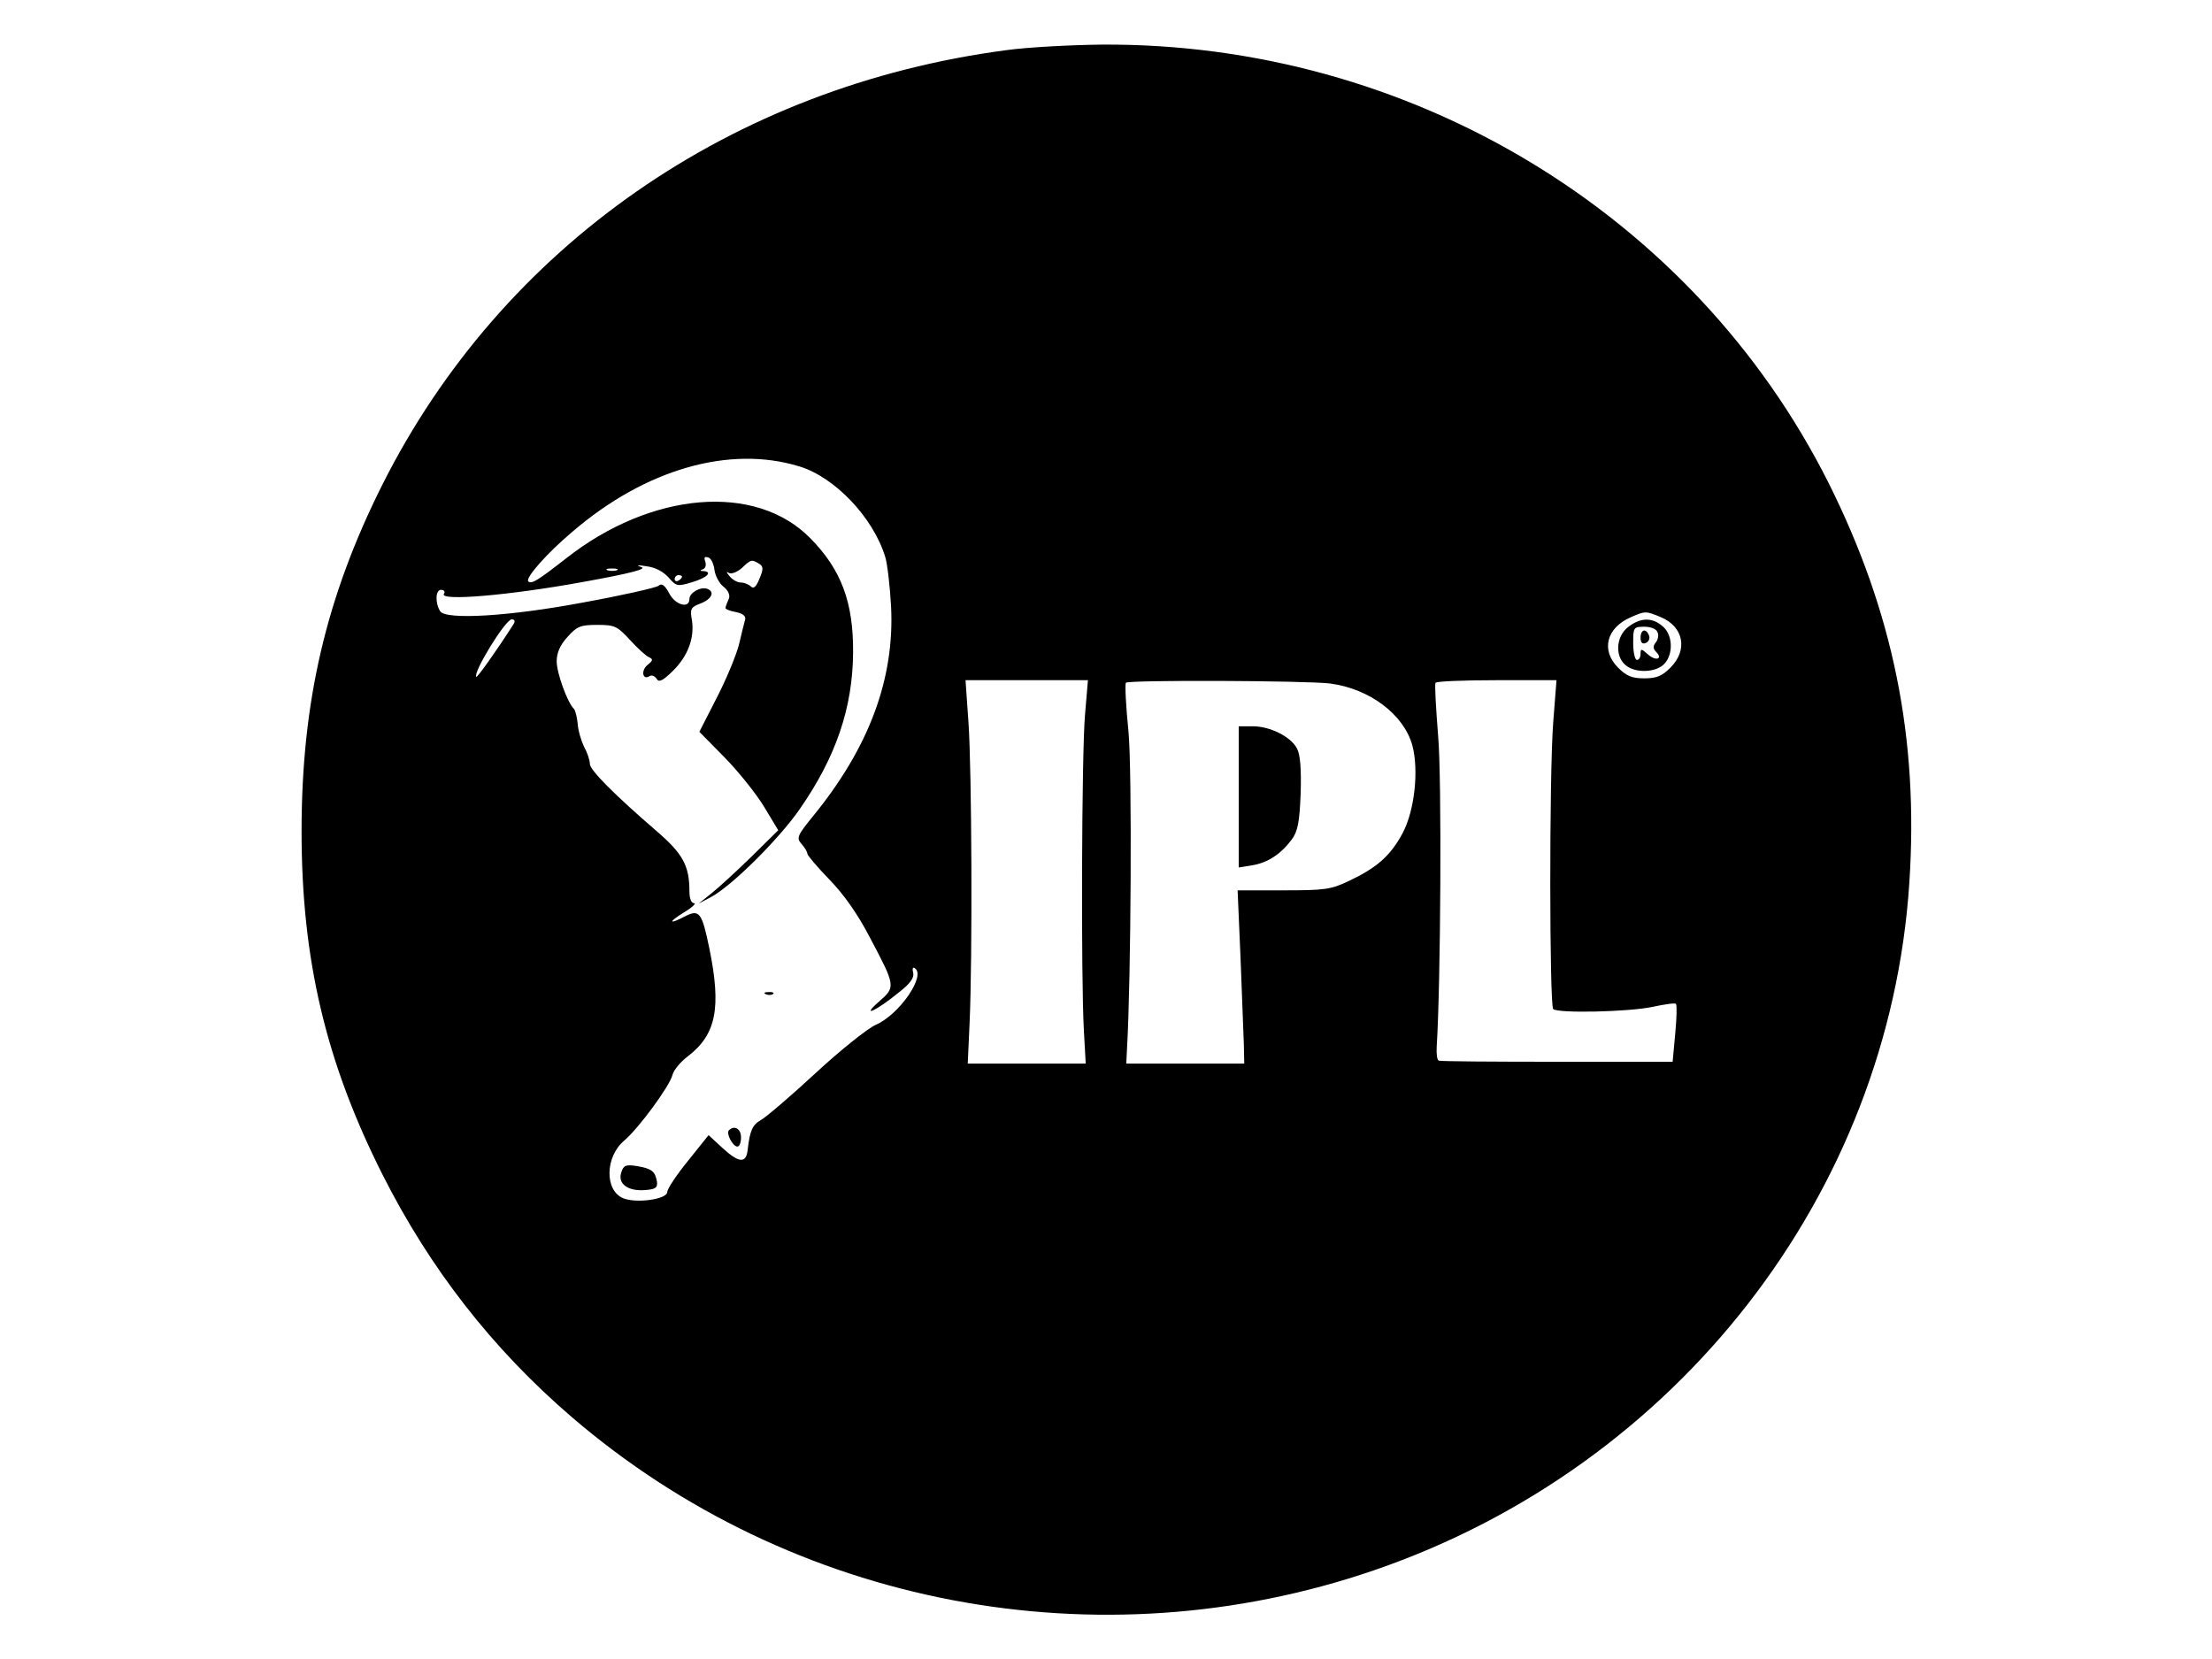 <?xml version="1.0" standalone="no"?>
<!DOCTYPE svg PUBLIC "-//W3C//DTD SVG 20010904//EN"
 "http://www.w3.org/TR/2001/REC-SVG-20010904/DTD/svg10.dtd">
<svg version="1.0" xmlns="http://www.w3.org/2000/svg"
 width="600pt" height="450pt" viewBox="0 0 600 450"
 preserveAspectRatio="xMidYMid meet">

<g transform="translate(0,450) scale(0.1,-0.1)"
fill="#000000" stroke="none">
<path d="M2730 4364 c-744 -98 -1368 -532 -1693 -1179 -152 -303 -219 -588
-219 -940 0 -348 66 -626 219 -930 129 -256 299 -474 513 -658 598 -514 1430
-673 2178 -416 821 282 1396 1021 1451 1864 26 391 -44 735 -219 1085 -367
731 -1136 1195 -1973 1189 -84 -1 -199 -7 -257 -15z m-562 -1129 c96 -29 200
-138 233 -245 6 -19 13 -80 16 -135 10 -196 -60 -383 -211 -568 -44 -54 -46
-60 -32 -76 9 -10 16 -22 16 -27 0 -4 27 -36 59 -69 39 -40 76 -92 109 -155
72 -136 72 -137 26 -177 -51 -45 -7 -25 54 25 31 24 42 40 39 53 -3 11 -1 17
4 13 32 -19 -41 -126 -106 -154 -22 -10 -96 -69 -163 -131 -68 -63 -135 -120
-148 -127 -23 -13 -30 -29 -36 -81 -4 -37 -23 -36 -67 4 l-39 36 -56 -70 c-31
-38 -56 -76 -56 -84 0 -20 -84 -32 -120 -17 -50 21 -49 112 3 156 39 33 123
147 131 178 3 13 22 36 42 51 77 59 91 132 58 293 -20 97 -27 106 -65 87 -45
-24 -48 -17 -4 10 22 13 34 25 28 25 -8 0 -13 13 -13 33 0 69 -18 101 -87 161
-115 99 -183 167 -183 184 0 10 -7 31 -16 47 -8 17 -16 44 -17 62 -2 18 -6 35
-10 40 -18 17 -47 98 -47 129 0 23 9 44 29 66 26 29 35 33 81 33 47 0 54 -3
89 -41 21 -23 44 -44 52 -47 11 -5 10 -9 -5 -21 -18 -15 -13 -42 6 -30 6 4 14
0 19 -7 6 -11 16 -6 43 20 42 41 60 90 53 138 -6 32 -3 36 23 46 31 12 40 32
18 40 -19 6 -48 -11 -48 -28 0 -27 -39 -16 -55 16 -12 22 -20 28 -29 20 -6 -5
-98 -26 -203 -45 -201 -38 -374 -48 -389 -24 -14 22 -13 58 2 58 9 0 12 -5 8
-11 -12 -20 177 -4 375 32 133 24 178 36 160 41 -15 5 -10 6 15 2 24 -3 46
-15 60 -31 21 -24 24 -24 64 -12 40 12 56 28 30 30 -10 0 -10 2 -1 5 7 3 9 12
6 21 -4 11 -2 14 8 11 8 -2 15 -18 17 -34 2 -16 13 -36 24 -45 13 -10 19 -23
15 -33 -4 -9 -8 -19 -9 -24 -2 -4 11 -9 27 -12 20 -4 29 -11 26 -21 -2 -8 -10
-39 -17 -69 -8 -30 -35 -95 -61 -145 l-46 -90 69 -70 c38 -39 86 -99 107 -134
l38 -63 -73 -72 c-40 -39 -89 -84 -108 -99 l-35 -28 34 18 c56 30 184 157 240
238 99 142 144 276 145 425 1 136 -32 225 -116 310 -148 151 -432 127 -663
-55 -77 -60 -93 -70 -102 -62 -9 9 51 77 120 135 197 169 425 235 615 177z
m-109 -264 c12 -8 12 -14 1 -41 -9 -22 -16 -28 -23 -21 -6 6 -19 11 -28 11 -9
0 -23 8 -30 17 -9 11 -10 14 -2 9 7 -4 22 2 35 13 25 24 27 24 47 12z m-386
-18 c-7 -2 -19 -2 -25 0 -7 3 -2 5 12 5 14 0 19 -2 13 -5z m177 -17 c0 -3 -4
-8 -10 -11 -5 -3 -10 -1 -10 4 0 6 5 11 10 11 6 0 10 -2 10 -4z m2655 -110
c62 -26 74 -89 26 -137 -23 -23 -38 -29 -71 -29 -33 0 -48 6 -71 29 -47 47
-32 108 35 137 39 17 40 17 81 0z m-3112 -19 c-44 -69 -98 -145 -101 -143 -10
11 79 156 96 156 8 0 10 -5 5 -13z m1550 -247 c-9 -105 -11 -713 -3 -855 l5
-90 -160 0 -160 0 5 110 c8 172 6 688 -3 815 l-8 115 166 0 166 0 -8 -95z
m665 86 c107 -14 200 -84 223 -168 18 -68 6 -178 -27 -239 -33 -61 -70 -93
-144 -128 -50 -24 -66 -26 -179 -26 l-124 0 8 -185 c4 -102 8 -207 9 -235 l1
-50 -160 0 -160 0 2 40 c11 190 14 755 4 861 -7 68 -10 128 -7 132 5 8 488 6
554 -2z m605 -106 c-11 -150 -10 -766 0 -777 13 -12 204 -8 270 6 32 7 61 11
63 8 3 -3 2 -39 -2 -81 l-7 -76 -313 0 c-173 0 -317 1 -321 3 -5 1 -7 18 -6
37 11 174 14 727 4 843 -6 76 -10 141 -7 145 2 4 77 7 166 7 l162 0 -9 -115z"/>
<path d="M2078 1803 c7 -3 16 -2 19 1 4 3 -2 6 -13 5 -11 0 -14 -3 -6 -6z"/>
<path d="M1977 1434 c-8 -9 11 -44 23 -44 6 0 10 11 10 25 0 23 -18 34 -33 19z"/>
<path d="M1685 1319 c-10 -30 19 -51 65 -47 29 2 34 7 32 23 -5 28 -14 35 -54
42 -31 5 -37 2 -43 -18z"/>
<path d="M4416 2799 c-32 -25 -36 -77 -8 -102 26 -24 85 -22 107 3 25 27 22
80 -6 102 -28 24 -60 23 -93 -3z m80 -14 c4 -8 1 -21 -5 -28 -8 -10 -7 -17 1
-25 20 -20 -1 -26 -22 -7 -18 16 -20 16 -20 2 0 -10 -4 -17 -10 -17 -5 0 -10
20 -10 45 0 43 1 45 30 45 18 0 33 -6 36 -15z"/>
<path d="M4450 2770 c0 -13 5 -18 14 -14 8 3 12 12 9 20 -8 21 -23 17 -23 -6z"/>
<path d="M3360 2339 l0 -192 37 6 c42 7 77 30 107 70 16 22 21 46 24 125 2 66
-1 105 -10 122 -17 32 -73 60 -120 60 l-38 0 0 -191z"/>
</g>
</svg>
